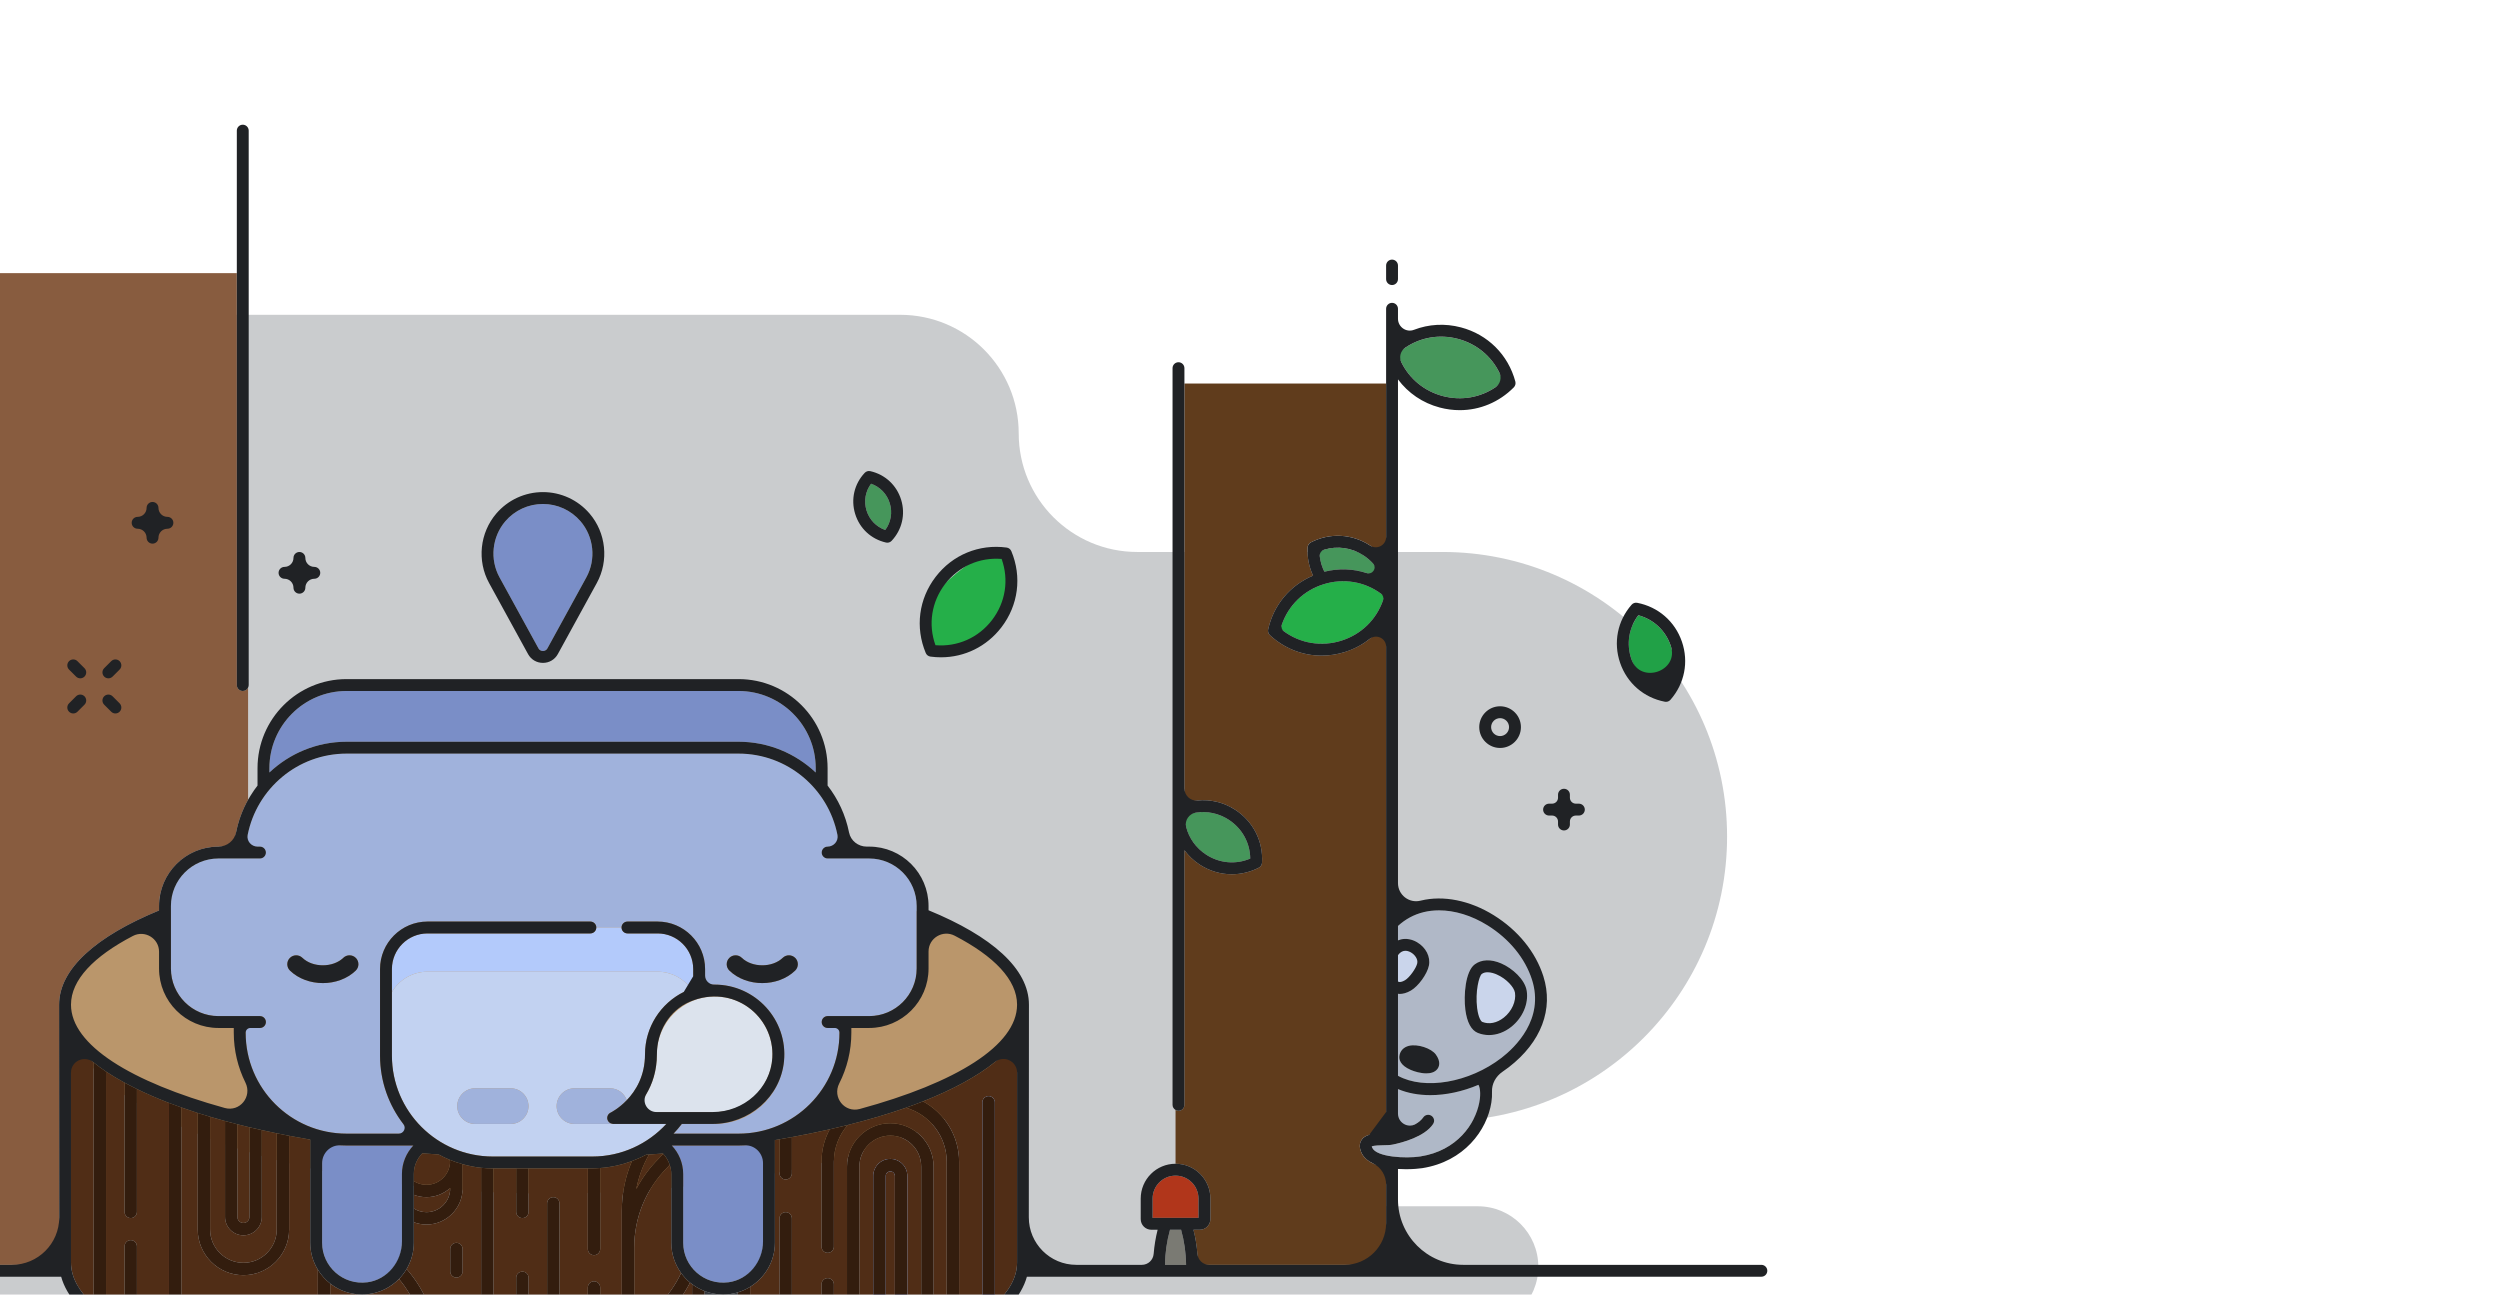 <svg width="421" height="218" viewBox="0 0 421 218" fill="none" xmlns="http://www.w3.org/2000/svg">
<g clip-path="url(#clip0)">
<path fill-rule="evenodd" clip-rule="evenodd" d="M-123 146.639C-123 156.075 -115.351 163.724 -105.915 163.724H-76.465C-59.959 163.724 -46.579 177.105 -46.579 193.612C-46.579 210.118 -33.197 223.499 -16.691 223.499H248.873C254.495 223.499 259.053 218.941 259.053 213.319V213.318C259.053 207.696 254.495 203.138 248.873 203.138H217.712C213.752 203.138 210.542 199.928 210.542 195.968V195.963C210.542 192.003 213.752 188.793 217.712 188.793H242.921C269.387 188.793 290.841 167.339 290.841 140.873C290.841 114.408 269.387 92.953 242.921 92.953H191.52C180.491 92.953 171.55 84.013 171.55 72.983V72.982C171.55 61.953 162.609 53.012 151.58 53.012H-43.85C-51.112 53.012 -57 58.9 -57 66.162V66.168C-57 73.431 -51.112 79.318 -43.85 79.318H-29.2C-15.328 79.318 -4.083 90.563 -4.083 104.435V104.436C-4.083 118.308 -15.328 129.554 -29.2 129.554H-105.915C-115.351 129.554 -123 137.203 -123 146.639" fill="#4F545C" fill-opacity="0.3"/>
<path fill-rule="evenodd" clip-rule="evenodd" d="M-5.427 213H9.985C9.979 212.874 9.955 212.75 9.955 212.623V169.191C9.955 163.157 16.202 157.672 26.784 153.322V152.57C26.784 147.056 31.27 142.57 36.784 142.57H39.436C39.636 139.72 40.454 137.042 41.778 134.674V115.788C41.617 116.125 41.28 116.361 40.882 116.361C40.329 116.361 39.882 115.914 39.882 115.361V46H-20.775V51.13C-17.845 51.57 -15.277 53.247 -13.719 55.865C-11.874 58.968 -11.831 62.699 -13.605 65.843C-13.78 66.153 -14.105 66.346 -14.46 66.352C-14.516 66.353 -14.572 66.353 -14.628 66.353C-16.92 66.353 -19.055 65.586 -20.775 64.224V213H-11.425C-11.098 213 -10.823 213.167 -10.64 213.408H-6.212C-6.029 213.167 -5.753 213 -5.427 213Z" fill="#885C3F"/>
<path fill-rule="evenodd" clip-rule="evenodd" d="M248.354 162.394C249.501 161.549 251.086 161.498 252.815 162.246C254.672 163.049 256.805 164.94 257.101 166.863C257.434 169.024 256.411 171.404 254.496 172.925C253.352 173.833 252.036 174.305 250.75 174.306C250.105 174.306 249.468 174.186 248.864 173.944C247.759 173.5 247.033 172.143 246.764 170.018C246.463 167.636 246.76 163.565 248.354 162.394ZM242.028 180.054C241.607 180.574 240.922 180.756 240.191 180.756C239.239 180.756 238.208 180.448 237.576 180.176C235.739 179.384 235.585 178.367 235.657 177.832V177.831C235.774 176.964 236.36 176.34 237.264 176.117C238.708 175.766 241.044 176.524 241.808 177.6C242.704 178.865 242.331 179.681 242.028 180.054ZM235.42 181.166C239.884 183.612 247.41 182.34 252.864 178.132C255.111 176.397 260.11 171.646 257.994 165.004C256.836 161.371 254.173 158.111 250.494 155.823C247.835 154.171 244.976 153.301 242.333 153.301C241.433 153.301 240.559 153.402 239.726 153.607C238.096 154.008 236.66 154.791 235.42 155.928V158.359C235.585 158.291 235.754 158.234 235.93 158.194C236.808 157.995 237.767 158.163 238.634 158.671V158.672C240.133 159.553 240.933 161.14 240.625 162.62C240.331 164.037 238.863 166.071 237.606 166.804C236.874 167.231 236.24 167.38 235.713 167.38C235.608 167.38 235.516 167.364 235.42 167.353V181.166Z" fill="#B0B8C7"/>
<path fill-rule="evenodd" clip-rule="evenodd" d="M248.748 169.767C248.964 171.474 249.442 172.021 249.608 172.088C250.759 172.549 252.086 172.283 253.251 171.359C254.593 170.293 255.346 168.608 255.124 167.167C254.985 166.265 253.705 164.81 252.021 164.082C251.71 163.948 251.105 163.725 250.506 163.725C250.162 163.725 249.82 163.799 249.538 164.006C249.062 164.355 248.401 167.028 248.748 169.767ZM236.599 165.077C237.351 164.638 238.492 163.059 238.668 162.213C238.814 161.511 238.252 160.767 237.621 160.396C237.302 160.209 236.973 160.112 236.669 160.112C236.569 160.112 236.471 160.122 236.377 160.143C235.984 160.234 235.669 160.502 235.42 160.848V165.298C235.688 165.448 236.081 165.379 236.599 165.077Z" fill="#CAD5EB"/>
<path fill-rule="evenodd" clip-rule="evenodd" d="M240.183 178.766C240.181 178.763 240.179 178.76 240.176 178.757C240.032 178.568 239.251 178.154 238.414 178.048C238.13 178.013 237.93 178.023 237.8 178.046C238.304 178.405 239.495 178.758 240.183 178.766Z" fill="#4F545C"/>
<path fill-rule="evenodd" clip-rule="evenodd" d="M208.024 136.379C211.049 138.35 212.732 141.68 212.526 145.285C212.506 145.639 212.299 145.956 211.983 146.118C210.536 146.858 208.984 147.225 207.44 147.225C205.555 147.225 203.681 146.678 202.018 145.594C201 144.931 200.149 144.104 199.456 143.174V186.063C199.456 186.615 199.008 187.063 198.456 187.063C198.273 187.063 198.11 187 197.962 186.914V195.977C201.198 195.977 203.83 198.608 203.83 201.843V205.297C203.83 206.286 203.025 207.09 202.036 207.09H200.98C201.466 209.021 201.714 211.001 201.731 213H233.42V196.61C231.558 196.254 229.862 195.507 229.237 194.051C228.809 193.054 229.022 192.376 229.275 191.983C229.962 190.919 231.527 190.889 232.909 190.862C233.082 190.859 233.254 190.855 233.42 190.849V104.528C231.821 107.004 229.414 108.882 226.466 109.805C225.172 110.21 223.856 110.408 222.557 110.408C219.374 110.408 216.289 109.218 213.851 106.96C213.59 106.719 213.476 106.358 213.553 106.011C214.469 101.857 217.265 98.555 221.118 96.934C220.441 95.478 220.108 93.856 220.205 92.165C220.226 91.811 220.432 91.495 220.749 91.332C223.963 89.688 227.689 89.885 230.713 91.856C231.799 92.564 232.705 93.453 233.42 94.46V64.591H199.456V135.276C202.318 134.312 205.429 134.687 208.024 136.379Z" fill="#603C1C"/>
<path fill-rule="evenodd" clip-rule="evenodd" d="M199.738 213C199.72 210.996 199.429 209.017 198.898 207.09H197.026C196.496 209.016 196.205 210.995 196.187 213H199.738Z" fill="#7A7A73"/>
<path fill-rule="evenodd" clip-rule="evenodd" d="M201.83 205.09V201.843C201.83 199.711 200.095 197.976 197.963 197.976C195.83 197.976 194.096 199.711 194.096 201.843V205.09H201.83Z" fill="#B1361B"/>
<path fill-rule="evenodd" clip-rule="evenodd" d="M-15.078 64.34C-13.941 61.943 -14.064 59.197 -15.439 56.887C-16.813 54.576 -19.167 53.157 -21.815 53.012C-22.953 55.409 -22.829 58.154 -21.454 60.465C-20.08 62.776 -17.726 64.195 -15.078 64.34ZM274.72 110.977C275.592 113.52 277.605 115.392 280.168 116.077C281.772 113.963 282.214 111.251 281.342 108.707C280.47 106.164 278.457 104.293 275.894 103.608C274.29 105.721 273.848 108.434 274.72 110.977Z" fill="#21A147"/>
<path fill-rule="evenodd" clip-rule="evenodd" d="M223.023 96.278C226.425 95.42 229.92 95.961 232.845 97.756C232.302 96.049 231.196 94.557 229.622 93.531C227.37 92.064 224.631 91.826 222.19 92.865C222.207 94.078 222.503 95.234 223.023 96.278ZM203.11 143.918C205.363 145.387 208.102 145.623 210.542 144.585C210.506 141.932 209.185 139.522 206.932 138.054C204.68 136.586 201.942 136.349 199.5 137.388C199.537 140.04 200.858 142.45 203.11 143.918ZM145.92 85.953C146.4 87.521 147.558 88.719 149.074 89.249C150.033 87.961 150.322 86.32 149.842 84.752C149.363 83.184 148.205 81.987 146.689 81.456C145.729 82.745 145.44 84.386 145.92 85.953ZM-59.133 155.005C-56.569 155.683 -53.892 155.06 -51.871 153.286C-49.851 151.512 -48.887 148.939 -49.229 146.308C-51.795 145.629 -54.47 146.252 -56.49 148.026C-58.51 149.8 -59.475 152.374 -59.133 155.005Z" fill="#46965B"/>
<path fill-rule="evenodd" clip-rule="evenodd" d="M235.395 59.54C236.541 63.081 239.334 65.735 242.968 66.697C246.602 67.655 250.343 66.733 253.091 64.224C251.945 60.683 249.151 58.028 245.518 57.067C241.884 56.104 238.143 57.028 235.395 59.54Z" fill="#46965B"/>
<path fill-rule="evenodd" clip-rule="evenodd" d="M222.892 98.388C226.481 97.266 230.259 98.023 233.116 100.408C232.129 103.996 229.456 106.772 225.869 107.895C222.282 109.019 218.503 108.262 215.645 105.876C216.633 102.287 219.305 99.512 222.892 98.388Z" fill="#25AF49"/>
<path d="M173 172C173 188.016 136.959 201 92.5 201C48.041 201 11.5 186.516 11.5 170.5C11.5 154.484 48.041 143 92.5 143C136.959 143 173 155.984 173 172Z" fill="#BA966B"/>
<path fill-rule="evenodd" clip-rule="evenodd" d="M249.114 185.662C248.427 189.239 245.417 193.764 239.191 194.743C236.72 195.132 231.762 194.865 231.075 193.262C231.036 193.171 231.015 193.104 231.003 193.057C231.368 192.892 232.42 192.872 232.946 192.862L232.973 192.861C233.557 192.849 234.108 192.838 234.557 192.745C236.118 192.423 239.905 191.44 241.337 189.287C241.643 188.827 241.518 188.207 241.058 187.901C240.598 187.597 239.978 187.721 239.671 188.18C238.999 189.191 237.202 189.976 235.42 190.474V183.4C237.042 184.087 238.902 184.421 240.87 184.421C243.483 184.421 246.284 183.821 248.967 182.686C249.18 183.001 249.429 184.022 249.114 185.662Z" fill="#AFB8C7"/>
<path fill-rule="evenodd" clip-rule="evenodd" d="M121.772 218C120.666 218 119.61 217.785 118.636 217.408V220.538C118.636 226.212 116.427 231.545 112.414 235.558C112.408 235.564 112.403 235.571 112.397 235.577C116.477 235.234 120.433 234.793 124.241 234.265V217.639C123.457 217.871 122.63 218 121.772 218Z" fill="#36393E"/>
<path fill-rule="evenodd" clip-rule="evenodd" d="M116.553 220.538V216.251C116.436 216.164 116.317 216.08 116.205 215.988C115.219 217.885 113.969 219.654 112.414 221.207C108.792 224.831 106.799 229.643 106.799 234.761V235.982C107.678 235.929 108.551 235.869 109.421 235.807C109.895 235.213 110.392 234.635 110.937 234.09C114.559 230.467 116.553 225.655 116.553 220.538ZM59.852 220.017V217.92C58.265 217.716 56.812 217.086 55.609 216.147V233.767C59.022 234.3 62.567 234.76 66.227 235.142C66.157 235.069 66.096 234.99 66.025 234.919C62.045 230.939 59.852 225.646 59.852 220.017ZM149.926 222.608C148.348 222.608 147.063 221.323 147.063 219.745V198.029C147.063 196.451 148.348 195.165 149.926 195.165C151.505 195.165 152.79 196.451 152.79 198.029V219.745C152.79 221.323 151.505 222.608 149.926 222.608ZM155.133 196.444C155.133 193.573 152.798 191.238 149.926 191.238C147.054 191.238 144.719 193.573 144.719 196.444V221.257C144.719 224.129 147.054 226.464 149.926 226.464C152.798 226.464 155.133 224.129 155.133 221.257V196.444Z" fill="#502D16"/>
<path fill-rule="evenodd" clip-rule="evenodd" d="M67.19 215.377C65.819 216.776 63.984 217.715 61.935 217.942V220.017C61.935 225.091 63.911 229.861 67.498 233.446C68.125 234.074 68.688 234.745 69.221 235.436C70.004 235.507 70.789 235.577 71.582 235.641V227.51C71.582 223.023 70.029 218.779 67.19 215.377ZM40.992 205.947C41.549 205.947 42.003 205.493 42.003 204.936V189.831C41.319 189.668 40.646 189.501 39.98 189.331V204.936C39.98 205.493 40.434 205.947 40.992 205.947Z" fill="#502D16"/>
<path fill-rule="evenodd" clip-rule="evenodd" d="M40.992 212.656C44.087 212.656 46.603 210.138 46.603 207.045V190.847C45.752 190.673 44.914 190.491 44.086 190.307V204.936C44.086 206.642 42.698 208.029 40.992 208.029C39.285 208.029 37.898 206.642 37.898 204.936V188.778C37.042 188.544 36.202 188.305 35.38 188.06V207.045C35.38 210.138 37.898 212.656 40.992 212.656ZM75.819 200.122V200.062C74.745 201.011 73.351 201.605 71.809 201.605C71.06 201.605 70.347 201.459 69.687 201.206V203.51C70.304 203.897 71.028 204.131 71.809 204.131C74.02 204.131 75.819 202.333 75.819 200.122ZM161.511 195.657V223.858C162.979 223.061 164.279 222.236 165.438 221.39V185.64C165.438 185.065 165.904 184.599 166.48 184.599C167.055 184.599 167.521 185.065 167.521 185.64V219.702C169.95 217.455 171.274 215.075 171.274 212.622V174.974C168.529 178.906 163.037 182.472 155.428 185.47C159.048 187.431 161.511 191.261 161.511 195.657ZM107.145 200.245C108.131 198.372 109.398 196.637 110.937 195.099C111.197 194.839 111.44 194.567 111.683 194.295C111.67 194.282 111.66 194.266 111.647 194.253C110.87 194.313 110.086 194.367 109.299 194.42C108.27 196.23 107.537 198.19 107.145 200.245ZM106.799 210.118V225.619C107.827 223.468 109.202 221.474 110.938 219.738C112.522 218.155 113.773 216.335 114.704 214.37C113.667 212.935 113.049 211.18 113.049 209.28V197.707C113.049 197.166 112.941 196.654 112.781 196.166C112.656 196.298 112.543 196.437 112.414 196.566C108.792 200.189 106.799 204.999 106.799 210.118ZM75.797 195.725C75.789 195.583 75.756 195.449 75.735 195.311C75.094 195.046 74.472 194.747 73.869 194.416C72.947 194.354 72.024 194.291 71.115 194.22C70.234 195.121 69.687 196.35 69.687 197.707V198.903C70.301 199.292 71.027 199.522 71.809 199.522C73.946 199.522 75.683 197.835 75.797 195.725Z" fill="#502D16"/>
<path fill-rule="evenodd" clip-rule="evenodd" d="M126.324 216.703V233.968C128.007 233.717 129.653 233.446 131.27 233.161V205.172C131.27 204.596 131.736 204.13 132.312 204.13C132.887 204.13 133.353 204.596 133.353 205.172V232.782C135.058 232.46 136.723 232.12 138.342 231.763V216.277C138.342 215.701 138.808 215.235 139.383 215.235C139.959 215.235 140.425 215.701 140.425 216.277V231.283C143.971 230.445 147.297 229.525 150.337 228.526C150.2 228.534 150.065 228.547 149.927 228.547C145.908 228.547 142.637 225.276 142.637 221.257V196.444C142.637 192.426 145.908 189.155 149.927 189.155C153.946 189.155 157.216 192.426 157.216 196.444V221.257C157.216 223.68 156.023 225.825 154.199 227.151C156.073 226.436 157.829 225.695 159.429 224.922V195.657C159.429 191.336 156.524 187.685 152.566 186.54C149.563 187.598 146.274 188.57 142.748 189.454C141.304 191.12 140.425 193.286 140.425 195.657V209.935C140.425 210.511 139.959 210.976 139.383 210.976C138.808 210.976 138.342 210.511 138.342 209.935V195.657C138.342 193.676 138.844 191.809 139.725 190.177C137.673 190.643 135.548 191.08 133.353 191.486V197.585C133.353 198.161 132.887 198.627 132.312 198.627C131.736 198.627 131.27 198.161 131.27 197.585V191.86C131.011 191.905 130.753 191.949 130.492 191.993V209.28C130.492 212.418 128.819 215.167 126.324 216.703Z" fill="#502D16"/>
<path fill-rule="evenodd" clip-rule="evenodd" d="M150.707 198.029C150.707 197.598 150.357 197.248 149.926 197.248C149.503 197.248 149.145 197.606 149.145 198.029V219.745C149.145 220.168 149.503 220.526 149.926 220.526C150.357 220.526 150.707 220.175 150.707 219.745V198.029ZM15.769 178.919C14.184 177.653 12.906 176.336 11.956 174.975V212.623C11.956 215.095 13.303 217.492 15.769 219.755V178.919ZM28.457 185.733C26.517 184.989 24.724 184.206 23.058 183.393V204.082C23.058 204.657 22.591 205.123 22.017 205.123C21.441 205.123 20.976 204.657 20.976 204.082V182.319C19.861 181.712 18.808 181.091 17.852 180.452V221.436C18.791 222.117 19.834 222.782 20.976 223.432V209.88C20.976 209.305 21.441 208.839 22.017 208.839C22.591 208.839 23.058 209.305 23.058 209.88V224.547C24.703 225.375 26.503 226.172 28.457 226.934V185.733ZM75.819 214.101V210.33C75.819 209.754 76.285 209.289 76.861 209.289C77.436 209.289 77.902 209.754 77.902 210.33V214.101C77.902 214.676 77.436 215.142 76.861 215.142C76.285 215.142 75.819 214.676 75.819 214.101ZM81.026 196.658C79.953 196.547 78.914 196.329 77.902 196.046V200.122C77.902 203.48 75.168 206.214 71.809 206.214C71.062 206.214 70.349 206.072 69.687 205.825V209.28C69.687 210.893 69.239 212.399 68.473 213.696C71.819 217.53 73.664 222.374 73.664 227.51V235.796C76.082 235.97 78.537 236.11 81.026 236.214V196.658ZM47.202 230.585C47.202 231.161 46.736 231.626 46.16 231.626C45.585 231.626 45.119 231.161 45.119 230.585V226.072C45.119 223.295 42.861 221.038 40.085 221.038C37.31 221.038 35.053 223.295 35.053 226.072C35.053 226.647 34.587 227.113 34.012 227.113C33.436 227.113 32.97 226.647 32.97 226.072C32.97 222.148 36.162 218.955 40.085 218.955C44.01 218.955 47.202 222.148 47.202 226.072V230.585ZM53.527 213.81C52.719 212.487 52.244 210.94 52.244 209.28V191.911C51.038 191.706 49.853 191.49 48.687 191.266V207.045C48.687 211.288 45.235 214.739 40.993 214.739C36.75 214.739 33.298 211.288 33.298 207.045V187.424C32.354 187.122 31.436 186.812 30.541 186.496V227.717C33.594 228.813 36.969 229.826 40.606 230.748V230.41C40.606 228.878 39.361 227.634 37.83 227.634C37.254 227.634 36.788 227.168 36.788 226.592C36.788 226.017 37.254 225.551 37.83 225.551C40.51 225.551 42.689 227.731 42.689 230.41V231.256C46.099 232.065 49.719 232.796 53.527 233.434V213.81ZM93.175 226.044C92.599 226.044 92.133 225.578 92.133 225.002V202.646C92.133 202.071 92.599 201.605 93.175 201.605C93.751 201.605 94.217 202.071 94.217 202.646V225.002C94.217 225.578 93.751 226.044 93.175 226.044ZM104.716 203.871C104.716 200.952 105.31 198.128 106.424 195.523C104.738 196.16 102.944 196.563 101.071 196.694V210.33C101.071 210.906 100.606 211.372 100.03 211.372C99.455 211.372 98.989 210.906 98.989 210.33V196.761H89.01V204.082C89.01 204.658 88.544 205.124 87.968 205.124C87.393 205.124 86.927 204.658 86.927 204.082V196.761H83.109V236.296C84.374 236.338 85.647 236.371 86.927 236.394V215.178C86.927 214.603 87.393 214.137 87.968 214.137C88.544 214.137 89.01 214.603 89.01 215.178V236.421C89.877 236.43 90.742 236.441 91.615 236.441C91.789 236.441 91.96 236.438 92.133 236.438V233.681C92.133 233.106 92.599 232.64 93.175 232.64C93.751 232.64 94.217 233.106 94.217 233.681V236.421C95.818 236.405 97.41 236.377 98.989 236.331V216.816C98.989 216.24 99.455 215.774 100.03 215.774C100.606 215.774 101.071 216.24 101.071 216.816V236.259C102.294 236.213 103.509 236.16 104.716 236.097V203.871Z" fill="#502D16"/>
<path d="M165 100.5C169.5 102.5 165.5 113 163.5 103C170.5 110.5 154.5 110 157 107.5C151.5 101 166.672 92.5 167.5 92.5C175.5 102 165 110.5 165 100.5Z" fill="#25AF49"/>
<path fill-rule="evenodd" clip-rule="evenodd" d="M53.527 213.81V233.434C54.214 233.549 54.912 233.658 55.61 233.767V216.147C54.782 215.501 54.077 214.709 53.527 213.81ZM68.473 213.696C68.112 214.307 67.683 214.873 67.19 215.377C70.029 218.779 71.581 223.024 71.581 227.51V235.641C72.271 235.697 72.968 235.746 73.664 235.796V227.51C73.664 222.374 71.819 217.53 68.473 213.696ZM61.935 220.017V217.942C61.617 217.978 61.294 217.999 60.967 217.999C60.588 217.999 60.218 217.967 59.852 217.92V220.017C59.852 225.646 62.045 230.939 66.025 234.919C66.096 234.99 66.157 235.069 66.227 235.142C67.218 235.245 68.214 235.344 69.221 235.435C68.688 234.745 68.124 234.074 67.497 233.446C63.911 229.861 61.935 225.091 61.935 220.017ZM37.83 225.552C37.254 225.552 36.788 226.017 36.788 226.593C36.788 227.169 37.254 227.635 37.83 227.635C39.361 227.635 40.606 228.879 40.606 230.41V230.748C41.29 230.922 41.987 231.09 42.689 231.257V230.41C42.689 227.732 40.51 225.552 37.83 225.552Z" fill="#331D0E"/>
<path fill-rule="evenodd" clip-rule="evenodd" d="M40.085 218.955C36.162 218.955 32.97 222.148 32.97 226.072C32.97 226.647 33.436 227.113 34.011 227.113C34.586 227.113 35.052 226.647 35.052 226.072C35.052 223.295 37.31 221.038 40.085 221.038C42.86 221.038 45.119 223.295 45.119 226.072V230.585C45.119 231.161 45.585 231.626 46.16 231.626C46.736 231.626 47.202 231.161 47.202 230.585V226.072C47.202 222.148 44.009 218.955 40.085 218.955ZM30.541 186.496C29.832 186.246 29.134 185.993 28.457 185.733V226.934C29.137 227.199 29.826 227.462 30.541 227.718V186.496ZM40.992 214.739C45.235 214.739 48.686 211.288 48.686 207.045V191.266C47.982 191.131 47.293 190.989 46.603 190.848V207.045C46.603 210.138 44.087 212.656 40.992 212.656C37.898 212.656 35.38 210.138 35.38 207.045V188.061C34.676 187.852 33.976 187.641 33.297 187.424V207.045C33.297 211.288 36.749 214.739 40.992 214.739Z" fill="#331D0E"/>
<path fill-rule="evenodd" clip-rule="evenodd" d="M40.992 208.03C42.698 208.03 44.086 206.643 44.086 204.937V190.308C43.385 190.152 42.686 189.995 42.003 189.832V204.937C42.003 205.494 41.549 205.947 40.992 205.947C40.434 205.947 39.98 205.494 39.98 204.937V189.332C39.274 189.152 38.584 188.966 37.898 188.779V204.937C37.898 206.643 39.285 208.03 40.992 208.03ZM22.017 205.123C22.592 205.123 23.058 204.657 23.058 204.081V183.393C22.337 183.04 21.643 182.683 20.975 182.319V204.081C20.975 204.657 21.441 205.123 22.017 205.123ZM23.058 209.881C23.058 209.305 22.592 208.839 22.017 208.839C21.441 208.839 20.975 209.305 20.975 209.881V223.433C21.638 223.81 22.331 224.182 23.058 224.548V209.881ZM17.851 180.452C17.101 179.951 16.418 179.438 15.768 178.919V219.755C16.389 220.325 17.091 220.885 17.851 221.436V180.452ZM83.108 196.761H82.998C82.332 196.761 81.674 196.725 81.025 196.657V236.214C81.718 236.243 82.41 236.273 83.108 236.296V196.761ZM77.902 200.122V196.046C77.162 195.84 76.436 195.602 75.735 195.311C75.757 195.449 75.79 195.583 75.798 195.725C75.684 197.835 73.947 199.522 71.809 199.522C71.027 199.522 70.302 199.292 69.687 198.903V201.206C70.347 201.459 71.06 201.605 71.809 201.605C73.351 201.605 74.745 201.011 75.819 200.062V200.122C75.819 202.333 74.02 204.131 71.809 204.131C71.028 204.131 70.304 203.897 69.687 203.51V205.825C70.349 206.072 71.062 206.214 71.809 206.214C75.168 206.214 77.902 203.48 77.902 200.122ZM87.968 214.136C87.392 214.136 86.926 214.602 86.926 215.178V236.393C87.618 236.406 88.314 236.413 89.01 236.42V215.178C89.01 214.602 88.544 214.136 87.968 214.136ZM87.968 205.123C88.544 205.123 89.01 204.657 89.01 204.081V196.761H86.926V204.081C86.926 204.657 87.392 205.123 87.968 205.123ZM94.216 202.646C94.216 202.071 93.75 201.605 93.174 201.605C92.599 201.605 92.133 202.071 92.133 202.646V225.002C92.133 225.578 92.599 226.044 93.174 226.044C93.75 226.044 94.216 225.578 94.216 225.002V202.646ZM93.175 232.639C92.599 232.639 92.133 233.105 92.133 233.68V236.437C92.831 236.435 93.523 236.427 94.217 236.42V233.68C94.217 233.105 93.751 232.639 93.175 232.639ZM77.902 214.101V210.33C77.902 209.754 77.436 209.289 76.86 209.289C76.285 209.289 75.819 209.754 75.819 210.33V214.101C75.819 214.676 76.285 215.142 76.86 215.142C77.436 215.142 77.902 214.676 77.902 214.101ZM100.03 211.371C100.606 211.371 101.072 210.905 101.072 210.329V196.693C100.629 196.724 100.188 196.761 99.738 196.761H98.989V210.329C98.989 210.905 99.455 211.371 100.03 211.371ZM100.03 215.774C99.455 215.774 98.989 216.24 98.989 216.816V236.33C99.686 236.31 100.379 236.284 101.072 236.258V216.816C101.072 216.24 100.606 215.774 100.03 215.774ZM112.414 221.207C113.969 219.654 115.219 217.885 116.205 215.988C115.637 215.516 115.136 214.97 114.704 214.371C113.773 216.335 112.521 218.156 110.937 219.739C109.202 221.475 107.827 223.469 106.799 225.62V210.119C106.799 204.999 108.792 200.189 112.414 196.567C112.543 196.438 112.656 196.298 112.781 196.166C112.55 195.462 112.18 194.824 111.683 194.295C111.44 194.567 111.197 194.839 110.937 195.099C109.399 196.637 108.131 198.373 107.145 200.245C107.538 198.19 108.271 196.23 109.3 194.42C109.133 194.432 108.968 194.445 108.801 194.456C108.041 194.87 107.241 195.214 106.423 195.523C105.31 198.128 104.716 200.952 104.716 203.871V236.097C105.412 236.061 106.108 236.024 106.799 235.982V234.761C106.799 229.644 108.792 224.832 112.414 221.207ZM118.636 220.538V217.408C117.886 217.117 117.187 216.726 116.553 216.251V220.538C116.553 225.655 114.56 230.467 110.938 234.09C110.393 234.635 109.896 235.213 109.422 235.807C110.42 235.735 111.412 235.659 112.398 235.577C112.404 235.571 112.408 235.564 112.414 235.558C116.427 231.545 118.636 226.212 118.636 220.538ZM124.241 217.638V234.264C124.939 234.168 125.637 234.071 126.324 233.968V216.703C125.679 217.1 124.982 217.418 124.241 217.638ZM133.352 205.172C133.352 204.596 132.886 204.13 132.311 204.13C131.735 204.13 131.269 204.596 131.269 205.172V233.161C131.97 233.037 132.665 232.912 133.352 232.782V205.172ZM132.311 198.627C132.886 198.627 133.352 198.161 133.352 197.585V191.486C132.663 191.613 131.972 191.739 131.269 191.86V197.585C131.269 198.161 131.735 198.627 132.311 198.627ZM159.429 195.657V224.922C160.152 224.573 160.848 224.219 161.512 223.858V195.657C161.512 191.261 159.049 187.431 155.428 185.47C154.502 185.835 153.553 186.193 152.566 186.54C156.524 187.685 159.429 191.336 159.429 195.657ZM138.342 209.935C138.342 210.511 138.808 210.977 139.383 210.977C139.959 210.977 140.425 210.511 140.425 209.935V195.657C140.425 193.287 141.304 191.121 142.748 189.455C141.759 189.703 140.752 189.944 139.725 190.177C138.844 191.81 138.342 193.676 138.342 195.657V209.935ZM139.383 215.236C138.808 215.236 138.342 215.702 138.342 216.278V231.763C139.047 231.608 139.737 231.446 140.425 231.284V216.278C140.425 215.702 139.959 215.236 139.383 215.236Z" fill="#331D0E"/>
<path fill-rule="evenodd" clip-rule="evenodd" d="M149.926 226.465C147.054 226.465 144.719 224.13 144.719 221.258V196.445C144.719 193.573 147.054 191.238 149.926 191.238C152.798 191.238 155.133 193.573 155.133 196.445V221.258C155.133 224.13 152.798 226.465 149.926 226.465ZM157.216 221.258V196.445C157.216 192.426 153.945 189.156 149.926 189.156C145.907 189.156 142.637 192.426 142.637 196.445V221.258C142.637 225.277 145.907 228.548 149.926 228.548C150.065 228.548 150.2 228.534 150.337 228.527C151.684 228.084 152.962 227.622 154.198 227.152C156.023 225.825 157.216 223.681 157.216 221.258Z" fill="#331D0E"/>
<path fill-rule="evenodd" clip-rule="evenodd" d="M84.117 97.222L90.676 109.183C90.897 109.586 91.278 109.63 91.431 109.63C91.584 109.63 91.965 109.586 92.186 109.183L98.745 97.222C100.406 94.194 100.01 90.398 97.76 87.777C96.174 85.93 93.867 84.869 91.431 84.869C88.995 84.869 86.688 85.93 85.102 87.777C82.852 90.398 82.456 94.194 84.117 97.222Z" fill="#7A8EC7"/>
<path fill-rule="evenodd" clip-rule="evenodd" d="M152.79 198.029C152.79 196.451 151.505 195.166 149.926 195.166C148.348 195.166 147.063 196.451 147.063 198.029V219.745C147.063 221.323 148.348 222.609 149.926 222.609C151.505 222.609 152.79 221.323 152.79 219.745V198.029ZM149.145 219.745C149.145 220.168 149.503 220.526 149.926 220.526C150.358 220.526 150.707 220.176 150.707 219.745V198.029C150.707 197.598 150.358 197.249 149.926 197.249C149.503 197.249 149.145 197.607 149.145 198.029V219.745Z" fill="#7A8EC7"/>
<path d="M167.522 185.641C167.522 185.065 167.056 184.599 166.48 184.599C165.905 184.599 165.439 185.065 165.439 185.641V221.391C166.199 220.837 166.903 220.275 167.522 219.703V185.641Z" fill="#7A8EC7"/>
<path fill-rule="evenodd" clip-rule="evenodd" d="M149.145 219.745C149.145 220.168 149.503 220.526 149.926 220.526C150.358 220.526 150.707 220.176 150.707 219.745V198.029C150.707 197.598 150.358 197.249 149.926 197.249C149.503 197.249 149.145 197.607 149.145 198.029V219.745ZM149.926 195.166C151.505 195.166 152.79 196.451 152.79 198.029V219.745C152.79 221.323 151.505 222.609 149.926 222.609C148.348 222.609 147.063 221.323 147.063 219.745V198.029C147.063 196.451 148.348 195.166 149.926 195.166ZM166.48 184.599C167.056 184.599 167.522 185.065 167.522 185.641V219.703C166.903 220.275 166.199 220.837 165.439 221.391V185.641C165.439 185.065 165.905 184.599 166.48 184.599Z" fill="#331D0E"/>
<path fill-rule="evenodd" clip-rule="evenodd" d="M124.368 192.909H113.132C114.317 194.163 115.049 195.85 115.049 197.707V209.28C115.049 212.985 118.064 216 121.769 216C125.477 216 128.492 212.985 128.492 209.28V192.445C127.162 192.741 125.785 192.909 124.368 192.909ZM69.604 192.909H58.368C56.95 192.909 55.573 192.741 54.244 192.445V209.28C54.244 212.985 57.258 216 60.964 216C64.672 216 67.687 212.985 67.687 209.28V197.707C67.687 195.85 68.419 194.163 69.604 192.909Z" fill="#7A8EC7"/>
<path fill-rule="evenodd" clip-rule="evenodd" d="M45.368 130.09C48.77 126.887 53.338 124.908 58.368 124.908H124.368C129.398 124.908 133.966 126.887 137.368 130.09V129.361C137.368 122.192 131.536 116.361 124.368 116.361H58.368C51.2 116.361 45.368 122.192 45.368 129.361V130.09Z" fill="#7A8EC7"/>
<path fill-rule="evenodd" clip-rule="evenodd" d="M122.797 161.331C123.373 160.734 124.323 160.72 124.918 161.295C126.658 162.977 130.074 162.978 131.814 161.295C132.409 160.72 133.359 160.734 133.935 161.331C134.511 161.927 134.495 162.876 133.899 163.452C132.451 164.852 130.409 165.551 128.366 165.551C126.323 165.551 124.281 164.852 122.833 163.452C122.237 162.876 122.221 161.927 122.797 161.331ZM59.902 163.452C58.454 164.852 56.411 165.552 54.369 165.552C52.326 165.552 50.284 164.852 48.836 163.452C48.24 162.876 48.224 161.926 48.8 161.331C49.376 160.734 50.326 160.72 50.921 161.295C52.661 162.978 56.077 162.977 57.817 161.295C58.412 160.72 59.362 160.734 59.938 161.331C60.514 161.927 60.498 162.876 59.902 163.452ZM41.435 142.569H43.777C44.329 142.569 44.777 143.017 44.777 143.569C44.777 144.122 44.329 144.569 43.777 144.569H36.784C32.373 144.569 28.784 148.158 28.784 152.569V163.111C28.784 167.522 32.373 171.111 36.784 171.111H43.777C44.329 171.111 44.777 171.559 44.777 172.111C44.777 172.663 44.329 173.111 43.777 173.111H41.367V173.909C41.367 183.283 48.993 190.909 58.367 190.909H69.314C66.03 187.492 63.998 182.863 63.998 177.761V163.19C63.998 158.779 67.587 155.19 71.998 155.19H99.419C99.971 155.19 100.419 155.638 100.419 156.19H104.666C104.666 155.638 105.114 155.19 105.666 155.19H110.737C115.148 155.19 118.737 158.779 118.737 163.19V165.934C119.266 165.86 119.802 165.809 120.351 165.809C126.818 165.809 132.081 171.071 132.081 177.539C132.081 184.007 126.818 189.269 120.351 189.269H114.819C114.382 189.841 113.919 190.391 113.421 190.909H124.367C133.741 190.909 141.367 183.283 141.367 173.909V173.111H139.374C138.822 173.111 138.374 172.663 138.374 172.111C138.374 171.559 138.822 171.111 139.374 171.111H146.367C150.778 171.111 154.367 167.522 154.367 163.111V152.569C154.367 148.158 150.778 144.569 146.367 144.569H139.374C138.822 144.569 138.374 144.122 138.374 143.569C138.374 143.017 138.822 142.569 139.374 142.569H141.299C140.612 133.821 133.289 126.909 124.367 126.909H58.367C49.445 126.909 42.122 133.821 41.435 142.569Z" fill="#A0B2DC"/>
<path fill-rule="evenodd" clip-rule="evenodd" d="M99.419 157.19H71.998C68.69 157.19 65.998 159.881 65.998 163.19V167.057C67.224 165.014 69.455 163.635 71.998 163.635H110.737C113.048 163.635 115.102 164.776 116.378 166.516C116.498 166.473 116.615 166.424 116.737 166.385V163.19C116.737 159.881 114.045 157.19 110.737 157.19H105.666C105.114 157.19 104.666 156.742 104.666 156.19H100.419C100.419 156.742 99.971 157.19 99.419 157.19Z" fill="#B3CAFB"/>
<path fill-rule="evenodd" clip-rule="evenodd" d="M85.999 183.269C87.648 183.269 88.999 184.619 88.999 186.269C88.999 187.919 87.648 189.269 85.999 189.269H79.999C78.349 189.269 76.999 187.919 76.999 186.269C76.999 184.619 78.349 183.269 79.999 183.269H85.999ZM110.738 163.635H71.999C69.456 163.635 67.225 165.014 65.999 167.057V177.761C65.999 187.135 73.624 194.761 82.999 194.761H99.737C104.67 194.761 109.105 192.636 112.214 189.269H103.255C103.188 189.269 103.126 189.248 103.062 189.236C102.955 189.248 102.849 189.269 102.738 189.269H96.737C95.088 189.269 93.737 187.919 93.737 186.269C93.737 184.619 95.088 183.269 96.737 183.269H102.738C104.035 183.269 105.136 184.109 105.552 185.268C107.057 183.701 108.621 181.202 108.621 177.539C108.621 172.467 111.863 168.149 116.379 166.516C115.103 164.776 113.049 163.635 110.738 163.635Z" fill="#C2D2F1"/>
<path fill-rule="evenodd" clip-rule="evenodd" d="M102.737 183.269H96.737C95.087 183.269 93.737 184.619 93.737 186.269C93.737 187.919 95.087 189.269 96.737 189.269H102.737C102.848 189.269 102.954 189.248 103.062 189.236C102.682 189.16 102.368 188.881 102.279 188.492C102.175 188.037 102.4 187.571 102.82 187.369C102.929 187.314 104.217 186.656 105.551 185.268C105.135 184.109 104.034 183.269 102.737 183.269ZM79.999 183.269C78.349 183.269 76.999 184.619 76.999 186.269C76.999 187.919 78.349 189.269 79.999 189.269H85.999C87.648 189.269 88.999 187.919 88.999 186.269C88.999 184.619 87.648 183.269 85.999 183.269H79.999ZM32.784 162.111C32.784 164.872 35.023 167.111 37.784 167.111H40.777C41.33 167.111 41.777 166.663 41.777 166.111V149.57C41.777 149.018 41.33 148.57 40.777 148.57H37.784C35.023 148.57 32.784 150.808 32.784 153.57V162.111ZM142.374 167.111H145.367C148.128 167.111 150.367 164.872 150.367 162.111V153.57C150.367 150.808 148.128 148.57 145.367 148.57H142.374C141.822 148.57 141.374 149.018 141.374 149.57V166.111C141.374 166.663 141.822 167.111 142.374 167.111Z" fill="#A0B2DC"/>
<path fill-rule="evenodd" clip-rule="evenodd" d="M106.369 187.269H120.351C125.716 187.269 130.081 182.904 130.081 177.539C130.081 172.174 125.716 167.809 120.351 167.809C114.986 167.809 110.62 172.174 110.62 177.539C110.62 182.356 108.321 185.483 106.369 187.269Z" fill="#DCE3ED"/>
<path fill-rule="evenodd" clip-rule="evenodd" d="M249.538 164.006C249.82 163.799 250.163 163.725 250.507 163.725C251.105 163.725 251.711 163.948 252.021 164.082C253.705 164.81 254.985 166.265 255.124 167.168C255.346 168.609 254.594 170.293 253.252 171.359C252.086 172.283 250.759 172.549 249.609 172.089C249.443 172.022 248.964 171.474 248.748 169.767C248.402 167.028 249.062 164.356 249.538 164.006ZM248.864 173.944C249.468 174.187 250.105 174.306 250.75 174.306C252.036 174.305 253.352 173.833 254.496 172.925C256.411 171.404 257.434 169.025 257.101 166.863C256.805 164.94 254.672 163.049 252.815 162.246C251.086 161.499 249.501 161.549 248.354 162.394C246.76 163.566 246.463 167.636 246.764 170.018C247.033 172.143 247.759 173.501 248.864 173.944ZM237.264 176.117C236.36 176.34 235.775 176.964 235.658 177.83V177.831C235.586 178.367 235.74 179.384 237.576 180.176C238.208 180.448 239.239 180.756 240.191 180.756C240.923 180.756 241.607 180.574 242.028 180.054C242.331 179.68 242.704 178.865 241.808 177.599C241.045 176.524 238.708 175.765 237.264 176.117ZM206.932 138.054C209.184 139.522 210.506 141.932 210.542 144.585C208.102 145.623 205.363 145.387 203.11 143.918C201.403 142.806 200.231 141.152 199.747 139.262C199.462 138.146 200.25 137.024 201.388 136.846C203.289 136.547 205.247 136.956 206.932 138.054ZM197.962 186.913C198.11 187 198.272 187.062 198.456 187.062C199.008 187.062 199.456 186.615 199.456 186.062V143.174C200.149 144.103 200.999 144.93 202.017 145.594C203.681 146.678 205.555 147.225 207.44 147.225C208.984 147.225 210.535 146.858 211.982 146.118C212.295 145.958 212.506 145.633 212.526 145.282C212.731 141.678 211.048 138.349 208.024 136.379C206.078 135.11 203.841 134.581 201.637 134.804C200.459 134.923 199.456 133.94 199.456 132.755V64.591V62C199.456 61.448 199.008 61 198.456 61C197.904 61 197.456 61.448 197.456 62V66V186.062C197.456 186.431 197.665 186.74 197.962 186.913ZM-80.775 102.389C-80.223 102.389 -79.775 101.941 -79.775 101.389V99.64C-79.775 99.088 -80.223 98.64 -80.775 98.64C-81.327 98.64 -81.775 99.088 -81.775 99.64V101.389C-81.775 101.941 -81.327 102.389 -80.775 102.389ZM40.881 116.361C41.279 116.361 41.616 116.124 41.777 115.788C41.839 115.657 41.881 115.515 41.881 115.361V22C41.881 21.447 41.433 21 40.881 21C40.329 21 39.881 21.447 39.881 22V46V115.361C39.881 115.913 40.329 116.361 40.881 116.361ZM234.42 48.001C234.972 48.001 235.42 47.553 235.42 47.001V44.718C235.42 44.166 234.972 43.718 234.42 43.718C233.868 43.718 233.42 44.166 233.42 44.718V47.001C233.42 47.553 233.868 48.001 234.42 48.001ZM275.894 103.608C278.457 104.293 280.47 106.164 281.342 108.708C281.353 108.742 281.365 108.776 281.376 108.81C282.769 113.051 276.235 115.262 274.746 111.053L274.72 110.977C273.848 108.434 274.29 105.721 275.894 103.608ZM280.36 118.171C280.423 118.184 280.486 118.19 280.549 118.19C280.834 118.19 281.109 118.067 281.301 117.849C283.682 115.135 284.405 111.475 283.234 108.059C282.063 104.644 279.248 102.196 275.702 101.513C275.352 101.443 274.995 101.568 274.761 101.836C272.38 104.55 271.657 108.21 272.828 111.626C273.998 115.041 276.814 117.488 280.36 118.171ZM146.689 81.457C148.205 81.987 149.363 83.185 149.842 84.753C150.322 86.321 150.033 87.961 149.074 89.25C147.558 88.719 146.399 87.521 145.919 85.954C145.439 84.386 145.73 82.745 146.689 81.457ZM149.202 91.364C149.275 91.38 149.349 91.389 149.422 91.389C149.695 91.389 149.96 91.277 150.152 91.073C151.906 89.202 152.505 86.62 151.754 84.167C151.003 81.715 149.062 79.911 146.561 79.343C146.215 79.266 145.854 79.374 145.611 79.634C143.855 81.505 143.257 84.086 144.008 86.539C144.759 88.992 146.701 90.795 149.202 91.364ZM-67.538 71.676C-66.543 70.373 -65.025 69.667 -63.434 69.682C-62.983 71.224 -63.283 72.863 -64.278 74.166C-65.273 75.469 -66.796 76.187 -68.381 76.159C-68.832 74.618 -68.533 72.979 -67.538 71.676ZM-69.235 78.097C-68.913 78.14 -68.594 78.161 -68.277 78.161C-66.088 78.161 -64.048 77.16 -62.688 75.38C-61.131 73.342 -60.795 70.713 -61.789 68.348C-61.927 68.021 -62.228 67.791 -62.58 67.744C-65.122 67.408 -67.571 68.424 -69.127 70.462C-70.684 72.501 -71.02 75.129 -70.026 77.494C-69.888 77.821 -69.587 78.051 -69.235 78.097ZM-56.49 148.027C-55.557 147.208 -54.485 146.634 -53.349 146.32C-50.924 145.651 -48.796 148.074 -49.773 150.392C-50.231 151.479 -50.938 152.468 -51.871 153.287C-53.892 155.061 -56.569 155.684 -59.133 155.006C-59.474 152.375 -58.51 149.801 -56.49 148.027ZM-60.34 156.728C-59.264 157.096 -58.165 157.277 -57.078 157.277C-54.714 157.277 -52.41 156.422 -50.552 154.79C-47.838 152.407 -46.647 148.872 -47.365 145.333C-47.435 144.985 -47.685 144.701 -48.021 144.586C-51.437 143.418 -55.096 144.142 -57.809 146.524C-60.523 148.907 -61.714 152.442 -60.996 155.981C-60.926 156.329 -60.676 156.613 -60.34 156.728ZM159.15 98.358C161.438 95.375 164.964 93.821 168.672 94.127C169.93 97.63 169.342 101.438 167.054 104.421C164.766 107.404 161.24 108.958 157.531 108.652C156.274 105.149 156.862 101.34 159.15 98.358ZM156.686 110.571C157.282 110.651 157.875 110.691 158.462 110.691C162.445 110.691 166.159 108.874 168.641 105.638C171.489 101.925 172.112 97.13 170.307 92.813C170.17 92.485 169.87 92.255 169.518 92.208C164.879 91.587 160.411 93.428 157.563 97.141C154.715 100.854 154.092 105.648 155.897 109.966C156.034 110.294 156.334 110.524 156.686 110.571Z" fill="#202225"/>
<path fill-rule="evenodd" clip-rule="evenodd" d="M231.075 193.261C231.036 193.17 231.015 193.103 231.004 193.056C231.368 192.891 232.42 192.871 232.947 192.861C233.54 192.85 234.101 192.839 234.557 192.745C236.118 192.422 239.906 191.44 241.337 189.287C241.643 188.827 241.518 188.206 241.058 187.901C240.598 187.596 239.978 187.72 239.672 188.179C239.4 188.588 238.945 188.96 238.381 189.29C237.07 190.059 235.42 189.055 235.42 187.535V183.4C237.042 184.086 238.902 184.421 240.87 184.421C243.484 184.421 246.284 183.82 248.967 182.686C249.18 183.001 249.429 184.022 249.115 185.661C248.428 189.239 245.417 193.763 239.191 194.742C236.72 195.131 231.762 194.864 231.075 193.261ZM245.518 57.066C248.635 57.891 251.134 59.962 252.505 62.769C252.918 63.615 252.639 64.666 251.863 65.196C249.282 66.957 246.085 67.518 242.968 66.696C239.85 65.871 237.351 63.8 235.981 60.992C235.568 60.147 235.846 59.096 236.622 58.566C239.203 56.803 242.4 56.24 245.518 57.066ZM235.42 165.297V160.847C235.668 160.501 235.983 160.233 236.377 160.143C236.471 160.121 236.568 160.111 236.668 160.111C236.972 160.111 237.302 160.208 237.621 160.396C238.251 160.767 238.813 161.51 238.667 162.212C238.492 163.058 237.35 164.637 236.598 165.076C236.081 165.378 235.688 165.447 235.42 165.297ZM239.726 153.607C240.559 153.402 241.433 153.301 242.333 153.301C244.975 153.301 247.835 154.171 250.494 155.823C254.173 158.111 256.836 161.371 257.994 165.004C260.11 171.646 255.111 176.397 252.864 178.132C247.409 182.34 239.884 183.612 235.42 181.166V167.353C235.516 167.364 235.608 167.38 235.713 167.38C236.24 167.38 236.873 167.231 237.606 166.804C238.863 166.071 240.331 164.037 240.625 162.619C240.933 161.139 240.133 159.553 238.634 158.672C238.634 158.671 238.634 158.671 238.634 158.671C237.766 158.163 236.807 157.994 235.93 158.194C235.754 158.234 235.585 158.291 235.42 158.359V155.928C236.659 154.791 238.096 154.008 239.726 153.607ZM194.096 205.09V201.843C194.096 199.71 195.83 197.976 197.962 197.976C200.095 197.976 201.829 199.71 201.829 201.843V205.09H194.096ZM196.187 212.999C196.205 210.994 196.496 209.015 197.026 207.09H198.898C199.429 209.016 199.72 210.995 199.738 212.999H196.187ZM144.783 186.751C142.235 187.444 140.133 184.807 141.327 182.453C142.631 179.885 143.367 176.982 143.367 173.908V173.111H146.367C151.89 173.111 156.367 168.634 156.367 163.111V160.23C156.367 157.974 158.766 156.531 160.767 157.571C167.426 161.032 171.274 165.004 171.274 169.19C171.274 176.058 160.947 182.358 144.783 186.751ZM171.274 212.622C171.274 215.075 169.95 217.455 167.521 219.702C166.903 220.274 166.198 220.836 165.438 221.39C164.279 222.236 162.979 223.061 161.511 223.858C160.848 224.219 160.151 224.573 159.429 224.922C157.828 225.695 156.073 226.436 154.199 227.151C152.962 227.621 151.684 228.083 150.337 228.526C147.297 229.525 143.971 230.445 140.424 231.283C139.737 231.446 139.046 231.607 138.342 231.762C136.722 232.12 135.057 232.46 133.352 232.782C132.665 232.911 131.97 233.037 131.27 233.16C129.653 233.446 128.007 233.717 126.324 233.968C125.636 234.071 124.939 234.168 124.241 234.264C120.433 234.793 116.477 235.233 112.397 235.576C111.412 235.658 110.42 235.735 109.421 235.806C108.551 235.868 107.679 235.928 106.799 235.982C106.108 236.024 105.412 236.06 104.716 236.096C103.509 236.159 102.294 236.213 101.071 236.258C100.378 236.284 99.686 236.31 98.989 236.33C97.409 236.376 95.817 236.404 94.216 236.42C93.523 236.427 92.83 236.435 92.133 236.437C91.96 236.437 91.788 236.441 91.615 236.441C90.742 236.441 89.876 236.429 89.01 236.42C88.314 236.413 87.618 236.406 86.927 236.393C85.647 236.37 84.373 236.338 83.108 236.296C82.41 236.272 81.718 236.242 81.025 236.214C78.536 236.11 76.082 235.969 73.664 235.796C72.968 235.745 72.271 235.697 71.581 235.641C70.788 235.577 70.004 235.507 69.221 235.435C68.214 235.344 67.218 235.245 66.227 235.142C62.567 234.76 59.022 234.3 55.609 233.766C54.911 233.657 54.213 233.549 53.527 233.433C49.718 232.796 46.099 232.065 42.688 231.256C41.986 231.089 41.289 230.921 40.606 230.747C36.969 229.825 33.593 228.812 30.54 227.717C29.826 227.461 29.137 227.199 28.457 226.934C26.503 226.172 24.702 225.374 23.057 224.547C22.33 224.181 21.638 223.809 20.975 223.432C19.834 222.782 18.79 222.116 17.851 221.435C17.091 220.884 16.389 220.324 15.768 219.755C13.302 217.492 11.955 215.094 11.955 212.622V180.63C11.955 178.685 14.197 177.657 15.713 178.875C15.732 178.889 15.75 178.904 15.768 178.919C16.418 179.438 17.101 179.95 17.851 180.451C18.808 181.091 19.861 181.711 20.975 182.319C21.642 182.682 22.336 183.04 23.057 183.392C24.724 184.205 26.517 184.989 28.457 185.733C29.134 185.992 29.832 186.245 30.54 186.495C31.435 186.812 32.353 187.122 33.297 187.424C33.976 187.641 34.676 187.851 35.38 188.06C36.202 188.305 37.042 188.544 37.898 188.778C38.584 188.965 39.274 189.151 39.98 189.331C40.646 189.5 41.319 189.668 42.003 189.831C42.686 189.994 43.385 190.151 44.086 190.307C44.914 190.491 45.752 190.673 46.603 190.847C47.293 190.989 47.982 191.131 48.686 191.266C49.853 191.49 51.037 191.705 52.243 191.911V209.28C52.243 210.94 52.718 212.487 53.527 213.809C54.076 214.708 54.782 215.5 55.609 216.147C56.812 217.086 58.265 217.716 59.852 217.92C60.218 217.967 60.588 217.999 60.967 217.999C61.294 217.999 61.617 217.978 61.935 217.942C63.984 217.715 65.819 216.776 67.19 215.377C67.683 214.873 68.112 214.306 68.473 213.696C69.239 212.398 69.687 210.892 69.687 209.28V205.824V203.509V201.205V198.902V197.707C69.687 196.35 70.234 195.121 71.115 194.219C72.024 194.291 72.947 194.353 73.869 194.415C74.472 194.747 75.095 195.045 75.735 195.311C76.435 195.602 77.162 195.839 77.902 196.046C78.914 196.328 79.953 196.546 81.025 196.657C81.674 196.724 82.332 196.761 82.998 196.761H83.108H86.927H89.01H98.989H99.737C100.187 196.761 100.629 196.724 101.071 196.693C102.944 196.562 104.738 196.159 106.423 195.523C107.241 195.214 108.041 194.869 108.801 194.455L108.81 194.452C109.761 194.389 110.71 194.324 111.648 194.252C111.66 194.265 111.67 194.282 111.683 194.295C112.179 194.823 112.55 195.461 112.781 196.166C112.94 196.654 113.049 197.166 113.049 197.707V209.28C113.049 211.18 113.667 212.935 114.703 214.37C115.136 214.969 115.637 215.515 116.205 215.987C116.317 216.08 116.436 216.163 116.553 216.25C117.187 216.726 117.885 217.116 118.636 217.407C119.61 217.784 120.665 217.999 121.772 217.999C122.63 217.999 123.457 217.87 124.241 217.638C124.982 217.418 125.679 217.1 126.324 216.703C128.819 215.167 130.492 212.418 130.492 209.28V191.993C130.752 191.949 131.011 191.905 131.27 191.86C131.972 191.739 132.663 191.613 133.352 191.486C135.548 191.08 137.672 190.643 139.724 190.177C140.752 189.944 141.759 189.702 142.748 189.454C146.274 188.57 149.562 187.597 152.565 186.54C153.552 186.193 154.502 185.835 155.428 185.47C160.457 183.489 164.561 181.259 167.558 178.84C169.054 177.633 171.274 178.703 171.274 180.625V212.622ZM26.784 160.27V163.111C26.784 168.634 31.261 173.111 36.784 173.111H39.367V173.908C39.367 176.924 40.075 179.775 41.331 182.309C42.502 184.67 40.39 187.287 37.85 186.583C22.031 182.198 11.955 175.972 11.955 169.19C11.955 165.021 15.771 161.064 22.381 157.613C24.381 156.569 26.784 158.013 26.784 160.27ZM69.604 192.908C68.419 194.163 67.687 195.849 67.687 197.707V209.041C67.687 212.457 65.238 215.506 61.85 215.942C57.751 216.469 54.243 213.276 54.243 209.28V195.877C54.243 194.186 55.643 192.782 57.331 192.879C57.674 192.898 58.019 192.908 58.367 192.908H69.604ZM108.826 184.266C109.851 182.544 110.62 180.324 110.62 177.54C110.621 173.751 112.679 170.176 116.165 168.691C123.446 165.59 130.471 171.124 130.064 178.117C129.762 183.315 125.235 187.269 120.029 187.269H110.55C109.005 187.269 108.036 185.593 108.826 184.266ZM113.132 192.908H124.367C124.716 192.908 125.061 192.898 125.404 192.879C127.092 192.782 128.492 194.186 128.492 195.877V209.041C128.492 212.457 126.043 215.506 122.656 215.942C118.557 216.47 115.049 213.277 115.049 209.28V197.707C115.049 195.849 114.316 194.163 113.132 192.908ZM28.784 152.569C28.784 148.151 32.366 144.569 36.784 144.569H43.777C44.329 144.569 44.777 144.121 44.777 143.569C44.777 143.017 44.329 142.569 43.777 142.569H43.361C42.319 142.569 41.504 141.623 41.706 140.602C43.249 132.806 50.126 126.908 58.367 126.908H124.367C132.609 126.908 139.486 132.806 141.029 140.602C141.231 141.623 140.416 142.569 139.374 142.569C138.822 142.569 138.374 143.017 138.374 143.569C138.374 144.121 138.822 144.569 139.374 144.569H146.367C150.786 144.569 154.367 148.151 154.367 152.569V163.111C154.367 167.529 150.786 171.111 146.367 171.111H139.374C138.822 171.111 138.374 171.558 138.374 172.111C138.374 172.663 138.822 173.111 139.374 173.111H140.57C141.01 173.111 141.367 173.468 141.367 173.908C141.367 183.297 133.756 190.908 124.367 190.908H113.421C113.919 190.39 114.383 189.841 114.82 189.269H120.007C126.112 189.269 131.455 184.747 132.028 178.67C132.684 171.696 127.192 165.809 120.351 165.809H120.266C119.426 165.81 118.737 165.122 118.737 164.281V163.19C118.737 158.771 115.156 155.19 110.737 155.19H105.666C105.114 155.19 104.666 155.637 104.666 156.19C104.666 156.742 105.114 157.19 105.666 157.19H110.737C114.051 157.19 116.737 159.876 116.737 163.19V164.398C116.165 165.348 115.717 166.094 115.145 167.044C111.283 168.965 108.62 172.942 108.62 177.539C108.62 181.201 107.056 183.701 105.552 185.268C104.218 186.656 102.929 187.314 102.82 187.368C102.4 187.571 102.176 188.037 102.28 188.492C102.368 188.881 102.682 189.16 103.062 189.236C103.126 189.248 103.187 189.269 103.254 189.269H112.213C109.105 192.636 104.67 194.761 99.737 194.761H82.998C73.61 194.761 65.998 187.149 65.998 177.761V167.056V163.19C65.998 159.876 68.685 157.19 71.998 157.19H99.419C99.971 157.19 100.419 156.742 100.419 156.19C100.419 155.637 99.971 155.19 99.419 155.19H71.998C67.58 155.19 63.998 158.771 63.998 163.19V177.761C63.998 182.109 65.474 186.114 67.944 189.317C68.444 189.967 67.959 190.908 67.139 190.908H58.367C48.979 190.908 41.367 183.297 41.367 173.908C41.367 173.468 41.725 173.111 42.165 173.111H43.777C44.329 173.111 44.777 172.663 44.777 172.111C44.777 171.558 44.329 171.111 43.777 171.111H36.784C32.366 171.111 28.784 167.529 28.784 163.111V152.569ZM45.367 129.361C45.367 122.192 51.199 116.361 58.367 116.361H124.367C131.536 116.361 137.367 122.192 137.367 129.361V130.09C133.965 126.887 129.398 124.908 124.367 124.908H58.367C53.337 124.908 48.77 126.887 45.367 130.09V129.361ZM225.869 107.895C222.506 108.948 218.975 108.349 216.192 106.304C215.856 106.057 215.715 105.607 215.85 105.212C216.971 101.946 219.53 99.441 222.892 98.388C226.256 97.337 229.787 97.935 232.569 99.979C232.906 100.226 233.047 100.677 232.911 101.072C231.79 104.338 229.231 106.843 225.869 107.895ZM229.621 93.531C230.234 93.93 230.776 94.401 231.242 94.927C231.906 95.678 231.112 96.823 230.158 96.51C227.89 95.764 225.433 95.67 223.022 96.278C222.623 95.475 222.355 94.606 222.245 93.697C222.183 93.189 222.495 92.725 222.984 92.574C225.212 91.891 227.611 92.221 229.621 93.531ZM296.615 212.999H246.42C240.345 212.999 235.42 208.074 235.42 201.999V196.853C235.883 196.882 236.338 196.896 236.768 196.896C237.953 196.896 238.962 196.803 239.502 196.718C246.532 195.613 250.416 190.362 251.146 185.648C251.244 185.015 251.278 184.422 251.252 183.879C251.188 182.519 251.895 181.251 253.021 180.485C253.383 180.24 253.738 179.984 254.085 179.715C259.541 175.505 261.66 169.922 259.899 164.397C258.598 160.311 255.633 156.663 251.55 154.125C247.53 151.626 243.044 150.73 239.248 151.665L239.206 151.675C237.282 152.153 235.42 150.697 235.42 148.713V63.886C237.122 66.179 239.559 67.863 242.456 68.629C243.576 68.926 244.704 69.071 245.819 69.071C249.2 69.071 252.449 67.734 254.922 65.236C255.176 64.98 255.277 64.597 255.184 64.249C253.97 59.736 250.548 56.328 246.03 55.133C243.332 54.419 240.587 54.585 238.112 55.54C236.812 56.042 235.42 55.064 235.42 53.671V51.999C235.42 51.447 234.972 50.999 234.42 50.999C233.867 50.999 233.42 51.447 233.42 51.999V90.431C233.42 91.804 231.895 92.629 230.745 91.877L230.713 91.856C227.693 89.886 223.973 89.688 220.761 91.326C220.441 91.49 220.224 91.822 220.204 92.18C220.11 93.865 220.443 95.481 221.118 96.934C217.27 98.552 214.476 101.848 213.556 105.995C213.478 106.346 213.596 106.724 213.861 106.969C216.298 109.22 219.378 110.407 222.557 110.407C223.856 110.407 225.172 110.209 226.466 109.804C228.023 109.317 229.429 108.563 230.645 107.594C231.768 106.7 233.42 107.469 233.42 108.904V187.273C232.368 188.687 231.628 189.683 230.577 191.097C230.035 191.254 229.573 191.521 229.275 191.982C229.021 192.375 228.809 193.053 229.237 194.05C229.599 194.892 230.319 195.497 231.221 195.927C232.584 196.574 233.42 197.985 233.42 199.494V205.999C233.42 209.865 230.286 212.999 226.42 212.999H203.636C202.592 212.999 201.733 212.196 201.649 211.155C201.538 209.783 201.316 208.425 200.98 207.09H202.036C203.027 207.09 203.829 206.287 203.829 205.296V201.843C203.829 198.602 201.203 195.976 197.963 195.976H197.962C194.722 195.976 192.096 198.602 192.096 201.843V205.297C192.096 206.287 192.898 207.09 193.888 207.09H194.945C194.609 208.424 194.387 209.782 194.276 211.155C194.192 212.196 193.333 212.999 192.289 212.999H181.245C176.828 212.999 173.249 209.42 173.252 205.003C173.261 192.365 173.274 169.19 173.274 169.19C173.274 163.142 166.996 157.646 156.367 153.29V152.569C156.367 147.046 151.89 142.569 146.367 142.569H145.951C144.525 142.569 143.259 141.586 142.98 140.188C142.396 137.257 141.137 134.569 139.367 132.289V129.361C139.367 121.076 132.652 114.361 124.367 114.361H58.367C50.083 114.361 43.367 121.076 43.367 129.361V132.289C42.966 132.807 42.593 133.345 42.246 133.903C42.087 134.157 41.924 134.41 41.777 134.673C40.836 136.357 40.15 138.199 39.761 140.148C39.478 141.561 38.225 142.569 36.784 142.569C31.261 142.569 26.784 147.046 26.784 152.569V153.322C16.201 157.672 9.955 163.157 9.955 169.19C9.955 169.19 9.968 192.366 9.976 205.005C9.979 209.42 6.401 212.999 1.985 212.999H-5.427C-5.754 212.999 -6.029 213.166 -6.212 213.407C-6.339 213.575 -6.427 213.773 -6.427 213.999C-6.427 214.552 -5.98 214.999 -5.427 214.999H10.299C13.982 228.321 48.364 238.441 91.615 238.441C134.865 238.441 169.246 228.321 172.929 214.999H195.979H199.946H296.615C297.167 214.999 297.615 214.552 297.615 213.999C297.615 213.447 297.167 212.999 296.615 212.999ZM-21.815 53.012C-19.167 53.157 -16.813 54.576 -15.439 56.887C-14.809 57.945 -14.442 59.095 -14.338 60.26C-14.114 62.777 -16.888 64.447 -18.996 63.055C-19.979 62.406 -20.821 61.53 -21.454 60.465C-22.829 58.155 -22.952 55.409 -21.815 53.012ZM-70.324 203.138H-71.774V200.255C-71.774 198.238 -70.133 196.596 -68.115 196.596C-66.098 196.596 -64.457 198.238 -64.457 200.255V203.138H-65.907H-70.324ZM-67.773 212.999H-68.459C-68.937 212.999 -69.324 212.612 -69.324 212.134V205.138H-66.907V212.134C-66.907 212.612 -67.295 212.999 -67.773 212.999ZM-80.79 212.999H-81.305C-81.782 212.999 -82.17 212.612 -82.17 212.134V195.597H-79.925V212.134C-79.925 212.612 -80.313 212.999 -80.79 212.999ZM-85.27 192.427V186.548C-85.27 184.22 -83.376 182.326 -81.047 182.326C-78.719 182.326 -76.826 184.22 -76.826 186.548V193.597H-84.036C-84.387 193.148 -84.801 192.753 -85.27 192.427ZM-85.035 212.999H-85.036C-85.513 212.999 -85.901 212.612 -85.901 212.134V201.954H-84.17V212.134C-84.17 212.612 -84.558 212.999 -85.035 212.999ZM-90.085 199.954H-92.152V197.071C-92.152 195.054 -90.51 193.413 -88.493 193.413C-86.476 193.413 -84.835 195.054 -84.835 197.071V199.954H-86.901H-90.085ZM-89.085 212.999H-87.901V201.954H-89.085V212.999ZM-43.729 108.983C-46.948 107.041 -48.886 103.711 -48.994 99.99C-45.652 98.35 -41.801 98.512 -38.584 100.453C-36.214 101.882 -34.539 104.064 -33.776 106.599C-33.261 108.314 -34.411 110.068 -36.172 110.392C-38.733 110.863 -41.397 110.39 -43.729 108.983ZM-11.424 212.999H-20.774H-21.118V63.927C-21.004 64.026 -20.893 64.13 -20.774 64.223C-19.055 65.585 -16.92 66.352 -14.628 66.352C-14.572 66.352 -14.516 66.352 -14.46 66.351C-14.105 66.345 -13.78 66.152 -13.605 65.843C-11.831 62.698 -11.874 58.968 -13.719 55.865C-15.335 53.149 -18.038 51.446 -21.104 51.086C-21.109 51.079 -21.112 51.075 -21.118 51.069V41.999C-21.118 41.447 -21.566 40.999 -22.118 40.999C-22.67 40.999 -23.118 41.447 -23.118 41.999V51.291C-23.184 51.355 -23.241 51.428 -23.288 51.51C-25.062 54.654 -25.019 58.385 -23.173 61.488C-23.157 61.516 -23.135 61.54 -23.118 61.568V61.999V208.999C-23.118 211.208 -24.909 212.999 -27.118 212.999C-29.327 212.999 -31.118 211.208 -31.118 208.999V61.999V58.676C-31.118 58.124 -31.566 57.676 -32.118 57.676C-32.67 57.676 -33.118 58.124 -33.118 58.676V103.178C-34.181 101.397 -35.68 99.869 -37.55 98.741C-41.554 96.325 -46.385 96.238 -50.474 98.508C-50.785 98.681 -50.987 99.016 -50.995 99.371C-51.097 104.047 -48.767 108.28 -44.762 110.696C-42.691 111.945 -40.4 112.571 -38.105 112.571H-38.053C-35.354 112.559 -33.118 114.637 -33.118 117.336V210.999C-33.118 212.104 -34.014 212.999 -35.118 212.999H-64.042C-64.52 212.999 -64.907 212.612 -64.907 212.134V205.138H-63.457C-62.905 205.138 -62.457 204.69 -62.457 204.138V200.453C-62.457 197.577 -64.519 195.011 -67.371 194.644C-70.822 194.201 -73.774 196.89 -73.774 200.255V204.138C-73.774 204.69 -73.327 205.138 -72.774 205.138H-71.324V212.134C-71.324 212.612 -71.712 212.999 -72.19 212.999H-77.06C-77.537 212.999 -77.925 212.612 -77.925 212.134V195.597H-75.826C-75.273 195.597 -74.826 195.149 -74.826 194.597V186.548C-74.826 183.981 -76.388 181.774 -78.612 180.825C-79.339 180.514 -79.774 179.758 -79.774 178.967V111.908C-79.774 111.356 -80.222 110.908 -80.774 110.908C-81.327 110.908 -81.774 111.356 -81.774 111.908V178.802C-81.774 179.643 -82.3 180.399 -83.095 180.677C-85.523 181.524 -87.27 183.835 -87.27 186.548V191.55C-88.128 191.36 -89.054 191.348 -90.021 191.637C-92.532 192.387 -94.152 194.839 -94.152 197.459V200.954C-94.152 201.506 -93.704 201.954 -93.152 201.954H-91.085V212.134C-91.085 212.612 -91.473 212.999 -91.95 212.999H-113.385C-113.937 212.999 -114.385 213.447 -114.385 213.999C-114.385 214.552 -113.937 214.999 -113.385 214.999H-11.424C-10.872 214.999 -10.424 214.552 -10.424 213.999C-10.424 213.773 -10.513 213.575 -10.64 213.408C-10.822 213.166 -11.098 212.999 -11.424 212.999Z" fill="#202225"/>
<path fill-rule="evenodd" clip-rule="evenodd" d="M85.102 87.777C86.688 85.929 88.996 84.869 91.431 84.869C93.867 84.869 96.174 85.929 97.76 87.777C100.01 90.398 100.406 94.194 98.745 97.222L92.186 109.183C91.965 109.586 91.584 109.63 91.431 109.63C91.278 109.63 90.897 109.586 90.676 109.183L84.117 97.222C82.456 94.194 82.852 90.398 85.102 87.777ZM88.922 110.145C89.433 111.075 90.371 111.63 91.432 111.63C92.492 111.63 93.43 111.074 93.94 110.145L100.499 98.184C102.558 94.429 102.067 89.723 99.278 86.474C97.31 84.183 94.451 82.869 91.431 82.869C88.412 82.869 85.552 84.183 83.584 86.474C80.795 89.724 80.304 94.429 82.363 98.184L88.922 110.145ZM54.369 165.552C56.411 165.552 58.454 164.852 59.902 163.452C60.498 162.877 60.514 161.927 59.938 161.331C59.362 160.735 58.412 160.72 57.817 161.295C56.077 162.977 52.661 162.978 50.921 161.295C50.327 160.72 49.376 160.735 48.8 161.331C48.224 161.927 48.241 162.876 48.836 163.452C50.284 164.852 52.326 165.552 54.369 165.552ZM128.367 165.551C130.409 165.551 132.452 164.851 133.9 163.452C134.495 162.876 134.512 161.926 133.936 161.331C133.359 160.734 132.409 160.719 131.815 161.295C130.075 162.978 126.659 162.977 124.919 161.295C124.324 160.719 123.374 160.734 122.798 161.331C122.222 161.926 122.238 162.876 122.834 163.452C124.282 164.851 126.324 165.551 128.367 165.551ZM260.861 137.338H261.371C261.923 137.338 262.371 137.786 262.371 138.338V138.848C262.371 139.401 262.819 139.848 263.371 139.848C263.924 139.848 264.371 139.401 264.371 138.848V138.338C264.371 137.786 264.819 137.338 265.371 137.338H265.882C266.434 137.338 266.882 136.89 266.882 136.338C266.882 135.786 266.434 135.338 265.882 135.338H265.371C264.819 135.338 264.371 134.89 264.371 134.338V133.828C264.371 133.276 263.924 132.828 263.371 132.828C262.819 132.828 262.371 133.276 262.371 133.828V134.338C262.371 134.89 261.923 135.338 261.371 135.338H260.861C260.309 135.338 259.861 135.786 259.861 136.338C259.861 136.89 260.309 137.338 260.861 137.338ZM23.175 89.04C24.009 89.04 24.685 89.716 24.685 90.55C24.685 91.103 25.133 91.55 25.685 91.55C26.238 91.55 26.685 91.103 26.685 90.55C26.685 89.716 27.361 89.04 28.195 89.04C28.747 89.04 29.195 88.592 29.195 88.04C29.195 87.488 28.747 87.04 28.195 87.04C27.361 87.04 26.685 86.364 26.685 85.53C26.685 84.978 26.238 84.53 25.685 84.53C25.133 84.53 24.685 84.978 24.685 85.53C24.685 86.364 24.009 87.04 23.175 87.04C22.623 87.04 22.175 87.488 22.175 88.04C22.175 88.592 22.623 89.04 23.175 89.04ZM47.911 97.464C48.745 97.464 49.421 98.14 49.421 98.974C49.421 99.526 49.869 99.974 50.421 99.974C50.973 99.974 51.421 99.526 51.421 98.974C51.421 98.14 52.097 97.464 52.931 97.464C53.483 97.464 53.931 97.016 53.931 96.464C53.931 95.912 53.483 95.464 52.931 95.464C52.097 95.464 51.421 94.788 51.421 93.954C51.421 93.402 50.973 92.954 50.421 92.954C49.869 92.954 49.421 93.402 49.421 93.954C49.421 94.788 48.745 95.464 47.911 95.464C47.359 95.464 46.911 95.912 46.911 96.464C46.911 97.016 47.359 97.464 47.911 97.464ZM18.252 114.231C18.508 114.231 18.764 114.133 18.959 113.938L20.142 112.755C20.532 112.364 20.532 111.731 20.142 111.341C19.752 110.95 19.119 110.95 18.727 111.341L17.544 112.524C17.154 112.915 17.154 113.547 17.544 113.938C17.739 114.133 17.995 114.231 18.252 114.231ZM12.335 120.147C12.591 120.147 12.847 120.049 13.042 119.854L14.226 118.67C14.616 118.28 14.616 117.647 14.226 117.256C13.835 116.866 13.202 116.866 12.812 117.256L11.628 118.44C11.237 118.831 11.237 119.463 11.628 119.854C11.823 120.049 12.079 120.147 12.335 120.147ZM18.727 119.854C18.922 120.049 19.178 120.147 19.434 120.147C19.691 120.147 19.947 120.049 20.142 119.854C20.532 119.464 20.532 118.831 20.142 118.44L18.959 117.256C18.567 116.866 17.936 116.866 17.544 117.256C17.154 117.646 17.154 118.28 17.544 118.67L18.727 119.854ZM12.812 113.938C13.007 114.133 13.262 114.231 13.518 114.231C13.774 114.231 14.03 114.133 14.226 113.938C14.617 113.547 14.617 112.914 14.226 112.524L13.041 111.341C12.652 110.95 12.018 110.95 11.627 111.341C11.238 111.731 11.238 112.365 11.627 112.755L12.812 113.938ZM252.614 123.957C251.781 123.957 251.104 123.279 251.104 122.447C251.104 121.614 251.781 120.937 252.614 120.937C253.447 120.937 254.124 121.614 254.124 122.447C254.124 123.279 253.447 123.957 252.614 123.957ZM252.614 118.937C250.679 118.937 249.104 120.512 249.104 122.447C249.104 124.382 250.679 125.957 252.614 125.957C254.55 125.957 256.124 124.382 256.124 122.447C256.124 120.512 254.55 118.937 252.614 118.937Z" fill="#202225"/>
</g>
<defs>
<clipPath id="clip0">
<rect width="421" height="218" fill="white"/>
</clipPath>
</defs>
</svg>
